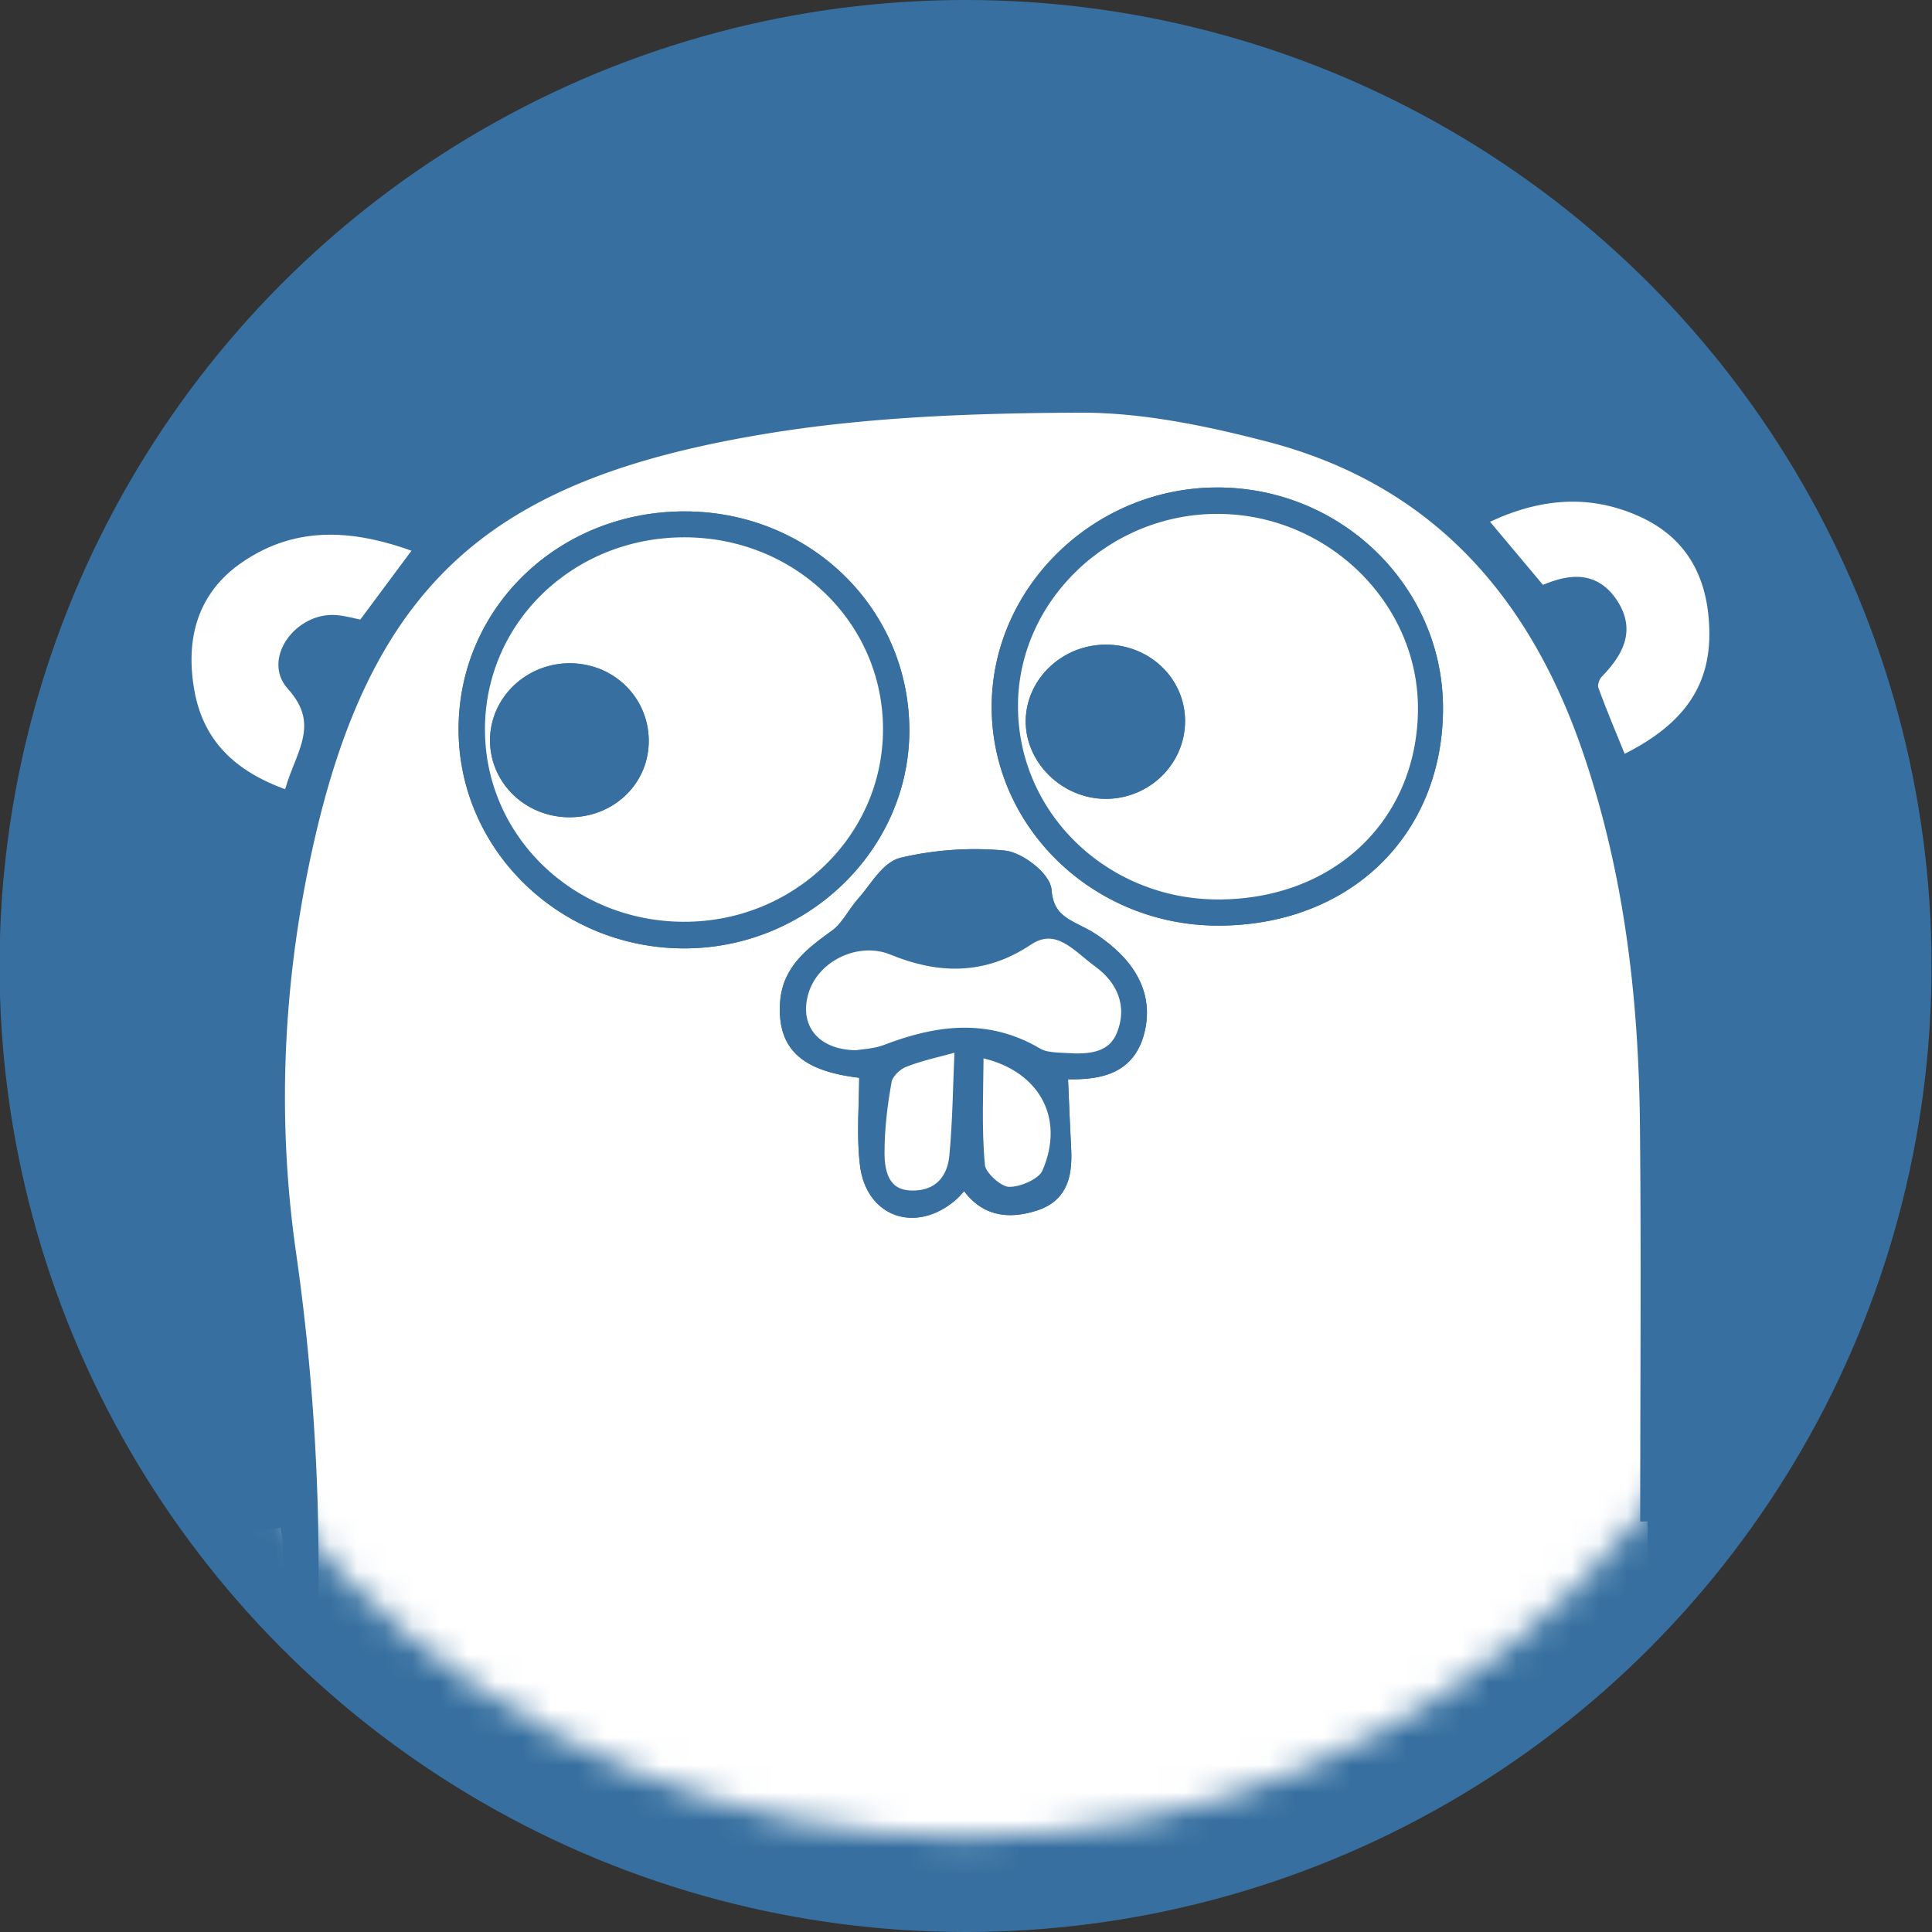 <svg width="70" height="70" viewBox="0 0 70 70" xmlns="http://www.w3.org/2000/svg" xmlns:xlink="http://www.w3.org/1999/xlink"><rect x="0" y="0" width="70" height="70" fill="#333333" stroke="none"/><title>go</title><defs><circle id="a" cx="31.542" cy="31.557" r="31.557"/></defs><g fill="none" fill-rule="evenodd"><circle fill="#3770A0" cx="34.984" cy="35" r="35"/><g transform="translate(3.443 3.443)"><mask id="b" fill="#fff"><use xlink:href="#a"/></mask><use fill="#3770A0" xlink:href="#a"/><g mask="url(#b)" stroke="#3770A0" stroke-width=".5"><path d="M62.36 54.568c-.156.187-.328.36-.464.56-.91 1.335-1.617 1.52-3.056.747-.425-.228-.82-.516-1.406-.89 0 .426-.006.752.002 1.077.094 4.376.32 8.754.245 13.126-.058 3.454-.694 6.884-2.09 10.062-.967 2.197-2.307 4.23-3.432 6.247.82 1.034 1.918 2.158 2.69 3.474.747 1.28.34 2.455-.732 3.215-1.365.968-2.514.82-3.615-.466-.184-.216-.358-.44-.533-.664-1.894-2.426-1.92-2.317-4.763-1.334-8.91 3.082-17.893 3.634-26.885.312-1.057-.39-1.838-.006-2.583.532-1.046.756-2.007 1.63-3.004 2.452H10.3c-2.278-2.045-2.25-3.486.137-5.466.542-.45 1.148-.824 1.743-1.247-.555-.58-1.075-1.09-1.557-1.633C8.03 81.75 6.508 78.434 6.61 74.42c.14-5.51.156-11.02.222-16.53.01-.708.002-1.414.002-2.18-.196.075-.315.096-.404.16-2.926 2.14-3.426 1.484-4.888-.815v-1.46c1.39-1.812 3.548-2.013 5.708-2.64-1.104-8.164-2.337-16.324-.303-24.483-.48-.224-.808-.374-1.132-.53-2.618-1.255-3.83-3.63-3.312-6.496.458-2.54 2.5-4.4 5.29-4.516 1.34-.056 2.696.352 4.05.505.41.046.934.083 1.245-.12 3.587-2.354 7.498-3.785 11.756-4.29 1.965-.23 3.927-.497 5.89-.747h6.326c.272.07.54.173.815.204 3.967.443 7.686 1.568 11.006 3.873.277.19.795.11 1.182.048 1.346-.22 2.684-.698 4.025-.697 2.727 0 4.753 1.74 5.347 4.277.642 2.736-.39 5.14-2.8 6.518-.372.214-.746.423-1.132.64 2.46 8.308 1.197 16.77 1.69 24.79l5.168 2.448v2.19zm-5.868-3.14c-.086 0-.172.002-.257.003 0-4.702.036-9.405-.01-14.108-.046-4.64-.574-9.207-2.098-13.637-1.982-5.76-5.616-9.823-11.625-11.376-2.22-.575-4.542-1.058-6.815-1.05-3.837.016-7.723.15-11.498.78-9.47 1.577-14.156 5.054-16.41 14.572-1.19 5.036-1.484 10.203-.746 15.35.757 5.278.983 10.542.697 15.877-.3 5.62-.134 11.265-.235 16.898-.074 4.206 1.828 7.48 4.714 10.287.5.487 1.295.665 1.943 1.007.67.354 1.55.575 1.95 1.132 1.176 1.648 2.866 2.308 4.662 2.855 5.595 1.7 11.293 1.626 16.983.76 4.208-.64 8.14-1.81 11.644-4.674 2.376-1.943 4.083-4.08 5.245-6.763 1.366-3.154 2.12-6.515 2.147-9.927.048-5.995-.18-11.992-.292-17.988zM7.067 25.478c.29-1.425 1.5-2.594.102-4.134-.806-.887.288-2.348 1.544-2.252.348.027.69.13 1 .194.72-.966 1.39-1.87 2.15-2.892-2.344-.905-4.574-1.1-6.66.32-1.717 1.167-2.208 2.94-1.846 4.925.37 2.037 1.727 3.183 3.71 3.838zm45.324-7.426c.914-.413 1.87-.637 2.55.4.64.976.15 1.747-.546 2.47-.133.138-.228.447-.168.614.32.893.698 1.766 1.067 2.676 2.077-.993 3.448-2.35 3.447-4.677 0-2.024-.784-3.642-2.692-4.5-1.99-.894-3.944-.645-5.902.34.8.956 1.5 1.787 2.245 2.677zm-40.92 71.03l.29.197c-.455.72-.93 1.428-1.36 2.163-.338.576-.168.947.488 1.192.995.37 1.71-.092 2.434-.65 1.263-.976 2.536-1.94 3.858-2.948-.95-.985-1.717-2.808-3.672-2.525-1.96.284-3.495 1.508-4.295 3.37-.227.53.056 1.276.104 1.923l.295-.066 1.858-2.66zm36.35-.945c.99 1.076 1.903 2.08 2.832 3.068.33.35.652.83 1.066.952.484.144 1.085.027 1.587-.13.097-.032.066-.812-.075-1.18-.252-.658-.632-1.265-.958-1.893.118-.06.235-.123.352-.185l1.466 2.767c1.096-1.24.583-3.067-1.314-4.715-1.77-1.54-2.8-1.252-4.955 1.315zM2.6 55.62c.37 1.01 1 1.244 1.922.915 2.132-.763 2.89-2.232 2.41-4.907-1.67.238-3.33.54-4.568 1.79-.333.335-.25 1.085-.397 1.855.81-.384 1.27-.6 1.726-.818l.13.265-1.222.9zm58.847-.658l-1.38-1.11.17-.23c.51.278 1.018.557 1.525.836.868-1.855-1.484-3.68-4.447-3.47-.323 2.862.188 3.996 2.153 4.702.788.283 1.506.26 1.98-.728z" fill="#3770A0"/><path d="M56.492 51.428c.112 5.996.34 11.993.292 17.988-.028 3.412-.78 6.773-2.147 9.927-1.162 2.683-2.87 4.82-5.245 6.763-3.503 2.864-7.436 4.033-11.644 4.674-5.69.866-11.388.94-16.983-.76-1.796-.548-3.486-1.208-4.663-2.856-.4-.557-1.278-.778-1.95-1.132-.647-.342-1.443-.52-1.943-1.007-2.887-2.808-4.79-6.08-4.715-10.287.1-5.633-.065-11.278.236-16.9.287-5.334.06-10.598-.696-15.876-.738-5.147-.445-10.314.747-15.35 2.254-9.518 6.94-12.995 16.41-14.573 3.774-.63 7.66-.764 11.497-.78 2.273-.008 4.595.475 6.815 1.05 6.01 1.552 9.643 5.614 11.625 11.375 1.524 4.43 2.052 8.997 2.097 13.637.047 4.703.01 9.406.01 14.11l.258-.004zM27.94 35.386c0 1.19-.106 2.292.024 3.363.204 1.672 1.75 2.202 3.038 1.11.177-.148.32-.34.517-.55.634 1.07 1.542 1.194 2.548.864 1.013-.333 1.096-1.182 1.047-2.08-.047-.87-.08-1.74-.12-2.69 1.225.05 2.36-.07 2.75-1.362.346-1.154-.08-2.154-.976-2.94a4.965 4.965 0 0 0-.884-.635c-.685-.372-1.396-.567-1.476-1.64-.033-.456-.927-1.15-1.48-1.204a11.453 11.453 0 0 0-3.677.254c-.55.13-.958.895-1.405 1.395-.344.386-.58.9-.983 1.194-.873.634-1.722 1.247-1.795 2.44-.096 1.576.73 2.26 2.87 2.48zm12.733-5.542c4.607.01 7.876-3.11 7.917-7.552.04-4.295-3.53-7.82-7.922-7.823-4.326-.003-7.93 3.497-7.93 7.7 0 4.217 3.566 7.666 7.935 7.674zM21.39 15.337c-4.434-.016-7.96 3.358-7.968 7.628-.008 4.243 3.554 7.706 7.928 7.704 4.31-.002 7.88-3.438 7.904-7.605.024-4.287-3.46-7.71-7.864-7.728z" fill="#FFF"/><path d="M7.067 25.478c-1.982-.655-3.338-1.8-3.71-3.84-.36-1.983.13-3.757 1.847-4.925 2.086-1.42 4.316-1.224 6.66-.32-.76 1.024-1.43 1.927-2.15 2.893-.31-.063-.652-.167-1-.194-1.256-.096-2.35 1.365-1.545 2.252 1.396 1.54.188 2.71-.103 4.134M52.39 18.052c-.745-.89-1.443-1.72-2.244-2.676 1.958-.986 3.91-1.235 5.902-.34 1.908.857 2.69 2.475 2.692 4.5 0 2.326-1.37 3.683-3.447 4.676-.37-.91-.746-1.783-1.067-2.676-.06-.167.035-.476.168-.614.697-.723 1.185-1.494.545-2.47-.68-1.037-1.636-.813-2.55-.4M2.6 55.62c.42-.307.82-.604 1.223-.9-.043-.09-.086-.177-.13-.265l-1.726.818c.148-.77.064-1.52.397-1.856 1.24-1.248 2.897-1.55 4.568-1.79.48 2.676-.278 4.145-2.41 4.908-.92.33-1.552.096-1.92-.914M61.447 54.962c-.473.988-1.19 1.01-1.98.728-1.964-.706-2.475-1.84-2.152-4.703 2.963-.21 5.315 1.616 4.447 3.47l-1.525-.836-.17.233 1.38 1.11" fill="#FFF"/><path d="M27.94 35.386c-2.14-.22-2.966-.904-2.87-2.48.073-1.193.922-1.806 1.795-2.44.403-.293.64-.808.983-1.194.447-.5.856-1.264 1.405-1.395 1.186-.28 2.464-.37 3.677-.254.553.053 1.447.748 1.48 1.203.08 1.074.79 1.27 1.476 1.64.316.174.61.398.883.637.895.785 1.32 1.785.974 2.94-.388 1.29-1.524 1.41-2.75 1.362.042.948.074 1.82.12 2.688.05.9-.033 1.748-1.046 2.08-1.006.33-1.914.207-2.55-.864-.196.21-.34.402-.516.55-1.287 1.092-2.834.562-3.038-1.11-.13-1.072-.024-2.173-.024-3.364zm-.36-.527c.215-.04.676-.05 1.083-.206 1.842-.706 3.65-.96 5.46.114.292.174.705.17 1.065.192.838.056 1.71-.003 2.07-.894.428-1.068.02-2.04-.86-2.682-.757-.552-1.53-1.546-2.64-.803-1.58 1.057-3.184 1.015-4.846.332-1.276-.524-2.895.223-3.3 1.556-.394 1.302.387 2.374 1.97 2.39zm3.82-.487c-.832.232-1.502.364-2.123.615-.278.113-.608.436-.658.71-.16.868-.266 1.757-.265 2.638 0 .796.23 1.592 1.246 1.607.954.014 1.515-.58 1.602-1.486.12-1.275.13-2.56.2-4.084zm.543.224c0 1.42-.08 2.825.052 4.21.037.387.69.98 1.085 1 .49.03 1.288-.317 1.466-.718.938-2.122-.194-4.072-2.603-4.493zM40.673 29.844c-4.37-.008-7.936-3.457-7.936-7.674 0-4.203 3.605-7.703 7.93-7.7 4.392 0 7.962 3.527 7.923 7.822-.04 4.442-3.31 7.56-7.917 7.552zM33.19 22.08c-.037 4.03 3.316 7.307 7.484 7.316 4.316.01 7.45-2.947 7.508-7.078.054-3.995-3.338-7.358-7.456-7.392-4.077-.034-7.5 3.215-7.535 7.155zM21.39 15.337c4.405.017 7.888 3.44 7.864 7.728-.023 4.167-3.595 7.603-7.904 7.604-4.374 0-7.936-3.462-7.928-7.705.01-4.27 3.534-7.644 7.968-7.628zm-.046.438c-4.156.004-7.463 3.195-7.466 7.205-.003 4 3.32 7.22 7.455 7.226 4.122.007 7.463-3.223 7.467-7.22.003-4.012-3.308-7.214-7.456-7.21z" fill="#3770A0"/><path d="M27.58 34.86c-1.58-.018-2.362-1.09-1.968-2.392.405-1.333 2.024-2.08 3.3-1.556 1.662.683 3.265.725 4.846-.33 1.11-.744 1.883.25 2.64.802.88.64 1.288 1.614.86 2.682-.36.89-1.232.95-2.07.894-.36-.023-.773-.018-1.064-.192-1.812-1.074-3.62-.82-5.46-.114-.408.155-.87.167-1.083.205" fill="#FFF"/><path d="M31.4 34.373c-.067 1.524-.077 2.81-.198 4.084-.087.907-.648 1.5-1.6 1.486-1.018-.015-1.246-.81-1.247-1.607 0-.88.104-1.77.264-2.637.05-.276.38-.6.657-.712.62-.25 1.29-.383 2.124-.615M31.943 34.597c2.41.42 3.54 2.37 2.603 4.492-.178.4-.976.746-1.466.718-.396-.02-1.048-.614-1.085-1.002-.133-1.384-.052-2.79-.052-4.21M33.19 22.08c.037-3.94 3.46-7.188 7.536-7.154 4.118.034 7.51 3.397 7.456 7.392-.057 4.13-3.192 7.087-7.508 7.078-4.168-.01-7.52-3.286-7.483-7.315zm3.433-1.917c-1.425 0-2.615 1.108-2.652 2.47-.037 1.393 1.196 2.614 2.644 2.618 1.464.004 2.652-1.174 2.63-2.608-.02-1.38-1.183-2.48-2.62-2.48zM21.344 15.775c4.148-.003 7.46 3.2 7.456 7.21-.004 3.998-3.345 7.228-7.467 7.22-4.136-.006-7.458-3.226-7.455-7.225.003-4.01 3.31-7.2 7.466-7.205zm-4.21 10.143c1.45.03 2.622-1.027 2.676-2.413.056-1.45-1.078-2.635-2.555-2.666-1.473-.032-2.696 1.123-2.694 2.545.002 1.384 1.14 2.503 2.575 2.533z" fill="#FFF"/><path d="M36.623 20.163c1.438 0 2.6 1.1 2.62 2.48.023 1.433-1.165 2.61-2.63 2.608-1.447-.003-2.68-1.224-2.642-2.616.038-1.363 1.228-2.47 2.653-2.47M17.135 25.918c-1.435-.03-2.573-1.15-2.574-2.533 0-1.422 1.222-2.577 2.695-2.546 1.477.03 2.61 1.214 2.555 2.665-.054 1.386-1.225 2.443-2.675 2.413" fill="#3770A0"/></g></g></g></svg>